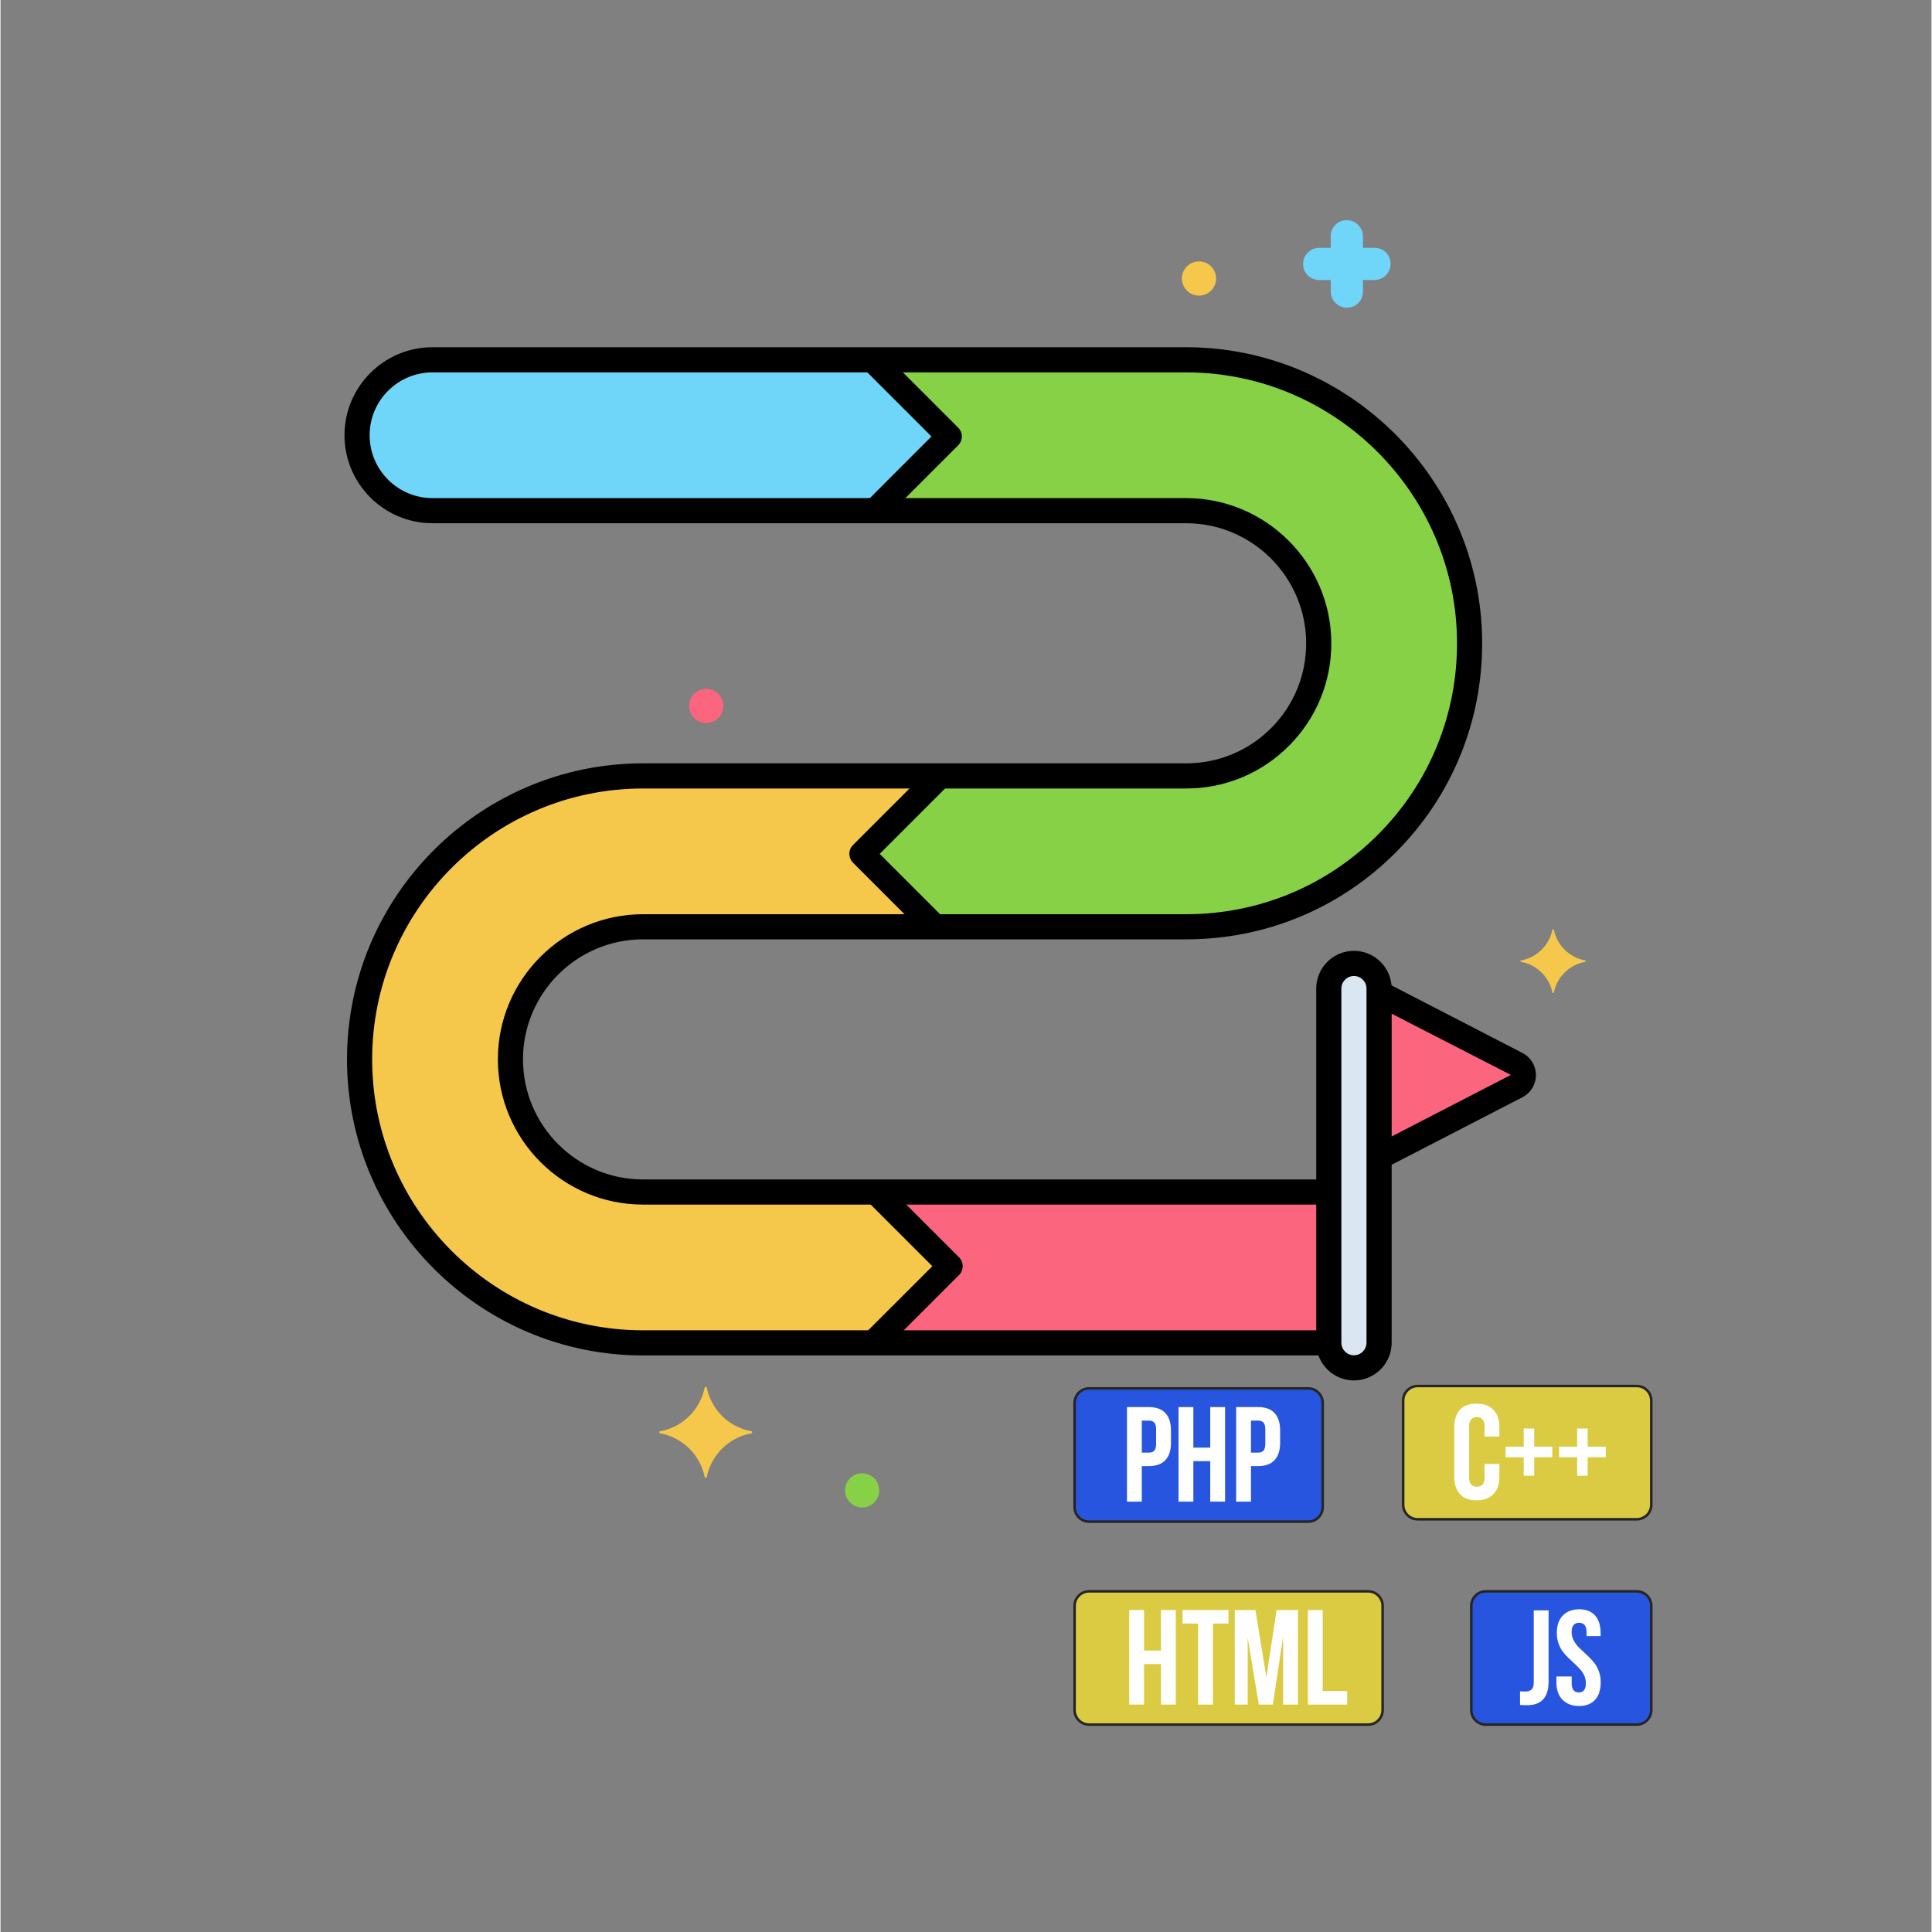 <svg xmlns="http://www.w3.org/2000/svg" xmlns:xlink="http://www.w3.org/1999/xlink" width="300" zoomAndPan="magnify" viewBox="0 0 224.88 225" height="300" preserveAspectRatio="xMidYMid meet" version="1.0"><rect x="0" y="0" width="224.88" height="225" fill="#808080" stroke="none"/><defs><clipPath id="d75a801952"><path d="M 177 108 L 184.703 108 L 184.703 116 L 177 116 Z M 177 108 " clip-rule="nonzero"/></clipPath><clipPath id="0519ace7d3"><path d="M 151 25.641 L 162 25.641 L 162 36 L 151 36 Z M 151 25.641 " clip-rule="nonzero"/></clipPath><clipPath id="521cf6cc73"><path d="M 98 171 L 103 171 L 103 175.562 L 98 175.562 Z M 98 171 " clip-rule="nonzero"/></clipPath><clipPath id="f75ae3bc7a"><path d="M 40.031 40 L 173 40 L 173 158 L 40.031 158 Z M 40.031 40 " clip-rule="nonzero"/></clipPath><clipPath id="ce5e012149"><path d="M 163 161.266 L 192.398 161.266 L 192.398 177 L 163 177 Z M 163 161.266 " clip-rule="nonzero"/></clipPath><clipPath id="7577adcaa5"><path d="M 163 161.266 L 192.398 161.266 L 192.398 178 L 163 178 Z M 163 161.266 " clip-rule="nonzero"/></clipPath><clipPath id="faf364b8fd"><path d="M 125 185 L 161 185 L 161 200.992 L 125 200.992 Z M 125 185 " clip-rule="nonzero"/></clipPath><clipPath id="dd14a4caf3"><path d="M 124.934 185 L 162 185 L 162 200.992 L 124.934 200.992 Z M 124.934 185 " clip-rule="nonzero"/></clipPath><clipPath id="dbb75501cd"><path d="M 171 185 L 192.398 185 L 192.398 200.992 L 171 200.992 Z M 171 185 " clip-rule="nonzero"/></clipPath><clipPath id="4722a4edea"><path d="M 125 161.266 L 154 161.266 L 154 178 L 125 178 Z M 125 161.266 " clip-rule="nonzero"/></clipPath><clipPath id="ad877bbc99"><path d="M 124.934 161.266 L 155 161.266 L 155 178 L 124.934 178 Z M 124.934 161.266 " clip-rule="nonzero"/></clipPath></defs><path fill="#dae6f1" d="M 157.617 112.199 C 156.004 112.199 154.691 113.508 154.691 115.125 L 154.691 156.371 C 154.691 157.988 156.004 159.301 157.617 159.301 C 159.234 159.301 160.547 157.988 160.547 156.371 L 160.547 115.125 C 160.547 113.508 159.238 112.199 157.617 112.199 Z M 157.617 112.199 " fill-opacity="1" fill-rule="nonzero"/><path fill="#fc657e" d="M 176.57 123.93 L 160.547 115.656 L 160.547 134.758 L 176.57 126.484 C 177.605 125.949 177.605 124.465 176.57 123.93 Z M 176.57 123.93 " fill-opacity="1" fill-rule="nonzero"/><path fill="#70d6f9" d="M 101.559 41.902 L 50.309 41.902 C 45.457 41.902 41.523 45.836 41.523 50.688 C 41.523 55.539 45.457 59.473 50.309 59.473 L 101.852 59.473 L 110.488 50.832 Z M 101.559 41.902 " fill-opacity="1" fill-rule="nonzero"/><path fill="#f5c84c" d="M 101.949 138.824 L 74.828 138.824 C 66.312 138.824 59.383 131.895 59.383 123.379 C 59.383 114.859 66.312 107.93 74.828 107.93 L 108.812 107.93 L 100.32 99.441 L 109.398 90.363 L 74.828 90.363 C 56.625 90.363 41.816 105.172 41.816 123.379 C 41.816 141.582 56.625 156.391 74.828 156.391 L 101.656 156.391 L 110.59 147.461 Z M 101.949 138.824 " fill-opacity="1" fill-rule="nonzero"/><path fill="#87d147" d="M 138.074 41.902 L 101.559 41.902 L 110.488 50.832 L 101.852 59.473 L 138.074 59.473 C 146.539 59.473 153.469 66.359 153.52 74.824 C 153.57 83.398 146.648 90.363 138.074 90.363 L 109.398 90.363 L 100.32 99.441 L 108.812 107.93 L 138.074 107.93 C 156.402 107.93 171.199 93.043 171.086 74.719 C 170.977 56.625 156.168 41.902 138.074 41.902 Z M 138.074 41.902 " fill-opacity="1" fill-rule="nonzero"/><path fill="#fc657e" d="M 154.691 156.391 C 154.691 156.387 154.691 156.379 154.691 156.371 L 154.691 138.824 L 101.949 138.824 L 110.59 147.461 L 101.656 156.391 Z M 154.691 156.391 " fill-opacity="1" fill-rule="nonzero"/><path fill="#f5c84c" d="M 87.457 166.688 C 84.824 166.219 82.773 164.172 82.246 161.594 C 82.246 161.477 82.012 161.477 82.012 161.594 C 81.484 164.172 79.434 166.219 76.801 166.688 C 76.684 166.688 76.684 166.863 76.801 166.922 C 79.434 167.391 81.484 169.441 82.012 172.02 C 82.012 172.133 82.246 172.133 82.246 172.02 C 82.773 169.441 84.824 167.391 87.457 166.922 C 87.574 166.863 87.574 166.688 87.457 166.688 Z M 87.457 166.688 " fill-opacity="1" fill-rule="nonzero"/><g clip-path="url(#d75a801952)"><path fill="#f5c84c" d="M 184.559 111.852 C 182.707 111.52 181.27 110.082 180.898 108.277 C 180.898 108.191 180.734 108.191 180.734 108.277 C 180.363 110.082 178.926 111.523 177.078 111.852 C 176.996 111.852 176.996 111.973 177.078 112.016 C 178.926 112.344 180.363 113.781 180.734 115.59 C 180.734 115.672 180.898 115.672 180.898 115.59 C 181.27 113.781 182.707 112.344 184.559 112.016 C 184.641 111.973 184.641 111.852 184.559 111.852 Z M 184.559 111.852 " fill-opacity="1" fill-rule="nonzero"/></g><g clip-path="url(#0519ace7d3)"><path fill="#70d6f9" d="M 160.016 28.863 L 158.668 28.863 L 158.668 27.516 C 158.668 26.52 157.848 25.641 156.793 25.641 C 155.738 25.641 154.918 26.461 154.918 27.516 L 154.918 28.863 L 153.574 28.863 C 152.578 28.863 151.699 29.68 151.699 30.734 C 151.699 31.789 152.52 32.609 153.574 32.609 L 154.918 32.609 L 154.918 33.957 C 154.918 34.953 155.738 35.832 156.793 35.832 C 157.848 35.832 158.668 35.012 158.668 33.957 L 158.668 32.609 L 160.016 32.609 C 161.008 32.609 161.887 31.789 161.887 30.734 C 161.887 29.68 161.066 28.863 160.016 28.863 Z M 160.016 28.863 " fill-opacity="1" fill-rule="nonzero"/></g><path fill="#f5c84c" d="M 139.578 30.441 C 138.477 30.441 137.586 31.336 137.586 32.434 C 137.586 33.531 138.477 34.426 139.578 34.426 C 140.676 34.426 141.566 33.535 141.566 32.434 C 141.566 31.336 140.676 30.441 139.578 30.441 Z M 139.578 30.441 " fill-opacity="1" fill-rule="nonzero"/><path fill="#fc657e" d="M 82.188 80.223 C 81.086 80.223 80.195 81.113 80.195 82.211 C 80.195 83.312 81.086 84.203 82.188 84.203 C 83.285 84.203 84.18 83.312 84.18 82.211 C 84.18 81.113 83.285 80.223 82.188 80.223 Z M 82.188 80.223 " fill-opacity="1" fill-rule="nonzero"/><g clip-path="url(#521cf6cc73)"><path fill="#87d147" d="M 100.34 171.578 C 99.242 171.578 98.352 172.469 98.352 173.57 C 98.352 174.668 99.242 175.562 100.34 175.562 C 101.441 175.562 102.332 174.668 102.332 173.57 C 102.332 172.469 101.441 171.578 100.34 171.578 Z M 100.34 171.578 " fill-opacity="1" fill-rule="nonzero"/></g><path fill="#000000" d="M 157.617 110.734 C 155.195 110.734 153.227 112.703 153.227 115.129 L 153.227 156.371 C 153.227 158.793 155.195 160.766 157.617 160.766 C 160.039 160.766 162.012 158.793 162.012 156.371 L 162.012 115.129 C 162.012 112.703 160.039 110.734 157.617 110.734 Z M 159.082 156.371 C 159.082 157.18 158.426 157.836 157.617 157.836 C 156.812 157.836 156.156 157.18 156.156 156.371 L 156.156 115.125 C 156.156 114.32 156.812 113.664 157.617 113.664 C 158.426 113.664 159.082 114.32 159.082 115.125 Z M 159.082 156.371 " fill-opacity="1" fill-rule="nonzero"/><g clip-path="url(#f75ae3bc7a)"><path fill="#000000" d="M 74.828 109.395 L 138.074 109.395 C 147.332 109.395 156.016 105.785 162.535 99.23 C 169.051 92.672 172.609 83.965 172.551 74.711 C 172.438 55.812 156.969 40.438 138.074 40.438 L 50.309 40.438 C 44.656 40.438 40.059 45.035 40.059 50.688 C 40.059 56.336 44.656 60.934 50.309 60.934 L 138.074 60.934 C 145.738 60.934 152.008 67.168 152.055 74.832 C 152.078 78.586 150.637 82.117 147.992 84.777 C 145.352 87.434 141.828 88.898 138.074 88.898 L 74.828 88.898 C 55.816 88.898 40.352 104.363 40.352 123.375 C 40.352 142.387 55.816 157.855 74.828 157.855 L 154.211 157.855 C 155.02 157.855 155.672 157.199 155.672 156.391 C 155.672 155.582 155.02 154.926 154.211 154.926 L 74.828 154.926 C 57.434 154.926 43.281 140.773 43.281 123.375 C 43.281 105.98 57.434 91.828 74.828 91.828 L 138.074 91.828 C 142.613 91.828 146.875 90.055 150.07 86.84 C 153.266 83.625 155.012 79.355 154.984 74.812 C 154.926 65.547 147.34 58.008 138.074 58.008 L 50.309 58.008 C 46.27 58.008 42.988 54.723 42.988 50.688 C 42.988 46.648 46.27 43.367 50.309 43.367 L 138.074 43.367 C 155.367 43.367 169.52 57.434 169.625 74.727 C 169.676 83.195 166.418 91.164 160.457 97.164 C 154.492 103.164 146.547 106.469 138.074 106.469 L 74.828 106.469 C 65.504 106.469 57.922 114.051 57.922 123.375 C 57.922 132.699 65.504 140.285 74.828 140.285 L 154.184 140.285 C 154.996 140.285 155.648 139.633 155.648 138.824 C 155.648 138.016 154.996 137.359 154.184 137.359 L 74.828 137.359 C 67.121 137.359 60.848 131.086 60.848 123.375 C 60.848 115.668 67.121 109.395 74.828 109.395 Z M 74.828 109.395 " fill-opacity="1" fill-rule="nonzero"/></g><path fill="#000000" d="M 177.242 122.629 L 161.637 114.57 C 160.918 114.199 160.035 114.48 159.664 115.199 C 159.293 115.918 159.574 116.801 160.293 117.172 L 175.898 125.184 L 160.145 133.316 C 159.426 133.688 159.145 134.57 159.516 135.289 C 159.777 135.793 160.289 136.082 160.816 136.082 C 161.043 136.082 161.273 136.027 161.488 135.918 L 177.242 127.785 C 178.211 127.285 178.812 126.297 178.812 125.207 C 178.812 124.117 178.211 123.129 177.242 122.629 Z M 177.242 122.629 " fill-opacity="1" fill-rule="nonzero"/><path fill="#000000" d="M 111.625 146.426 L 103.293 138.094 C 102.723 137.523 101.793 137.523 101.223 138.094 C 100.648 138.668 100.648 139.594 101.223 140.164 L 108.52 147.461 L 100.871 155.105 C 100.301 155.68 100.301 156.605 100.871 157.176 C 101.16 157.465 101.531 157.605 101.906 157.605 C 102.281 157.605 102.656 157.465 102.941 157.176 L 111.625 148.496 C 111.898 148.223 112.055 147.848 112.055 147.461 C 112.055 147.07 111.898 146.699 111.625 146.426 Z M 111.625 146.426 " fill-opacity="1" fill-rule="nonzero"/><path fill="#000000" d="M 110.16 89.602 C 109.59 89.027 108.66 89.027 108.09 89.602 L 99.285 98.406 C 99.012 98.68 98.855 99.051 98.855 99.441 C 98.855 99.828 99.012 100.199 99.285 100.477 L 107.477 108.668 C 107.762 108.953 108.137 109.098 108.512 109.098 C 108.887 109.098 109.262 108.953 109.547 108.668 C 110.121 108.094 110.121 107.168 109.547 106.598 L 102.391 99.441 L 110.16 91.668 C 110.734 91.098 110.734 90.172 110.16 89.602 Z M 110.16 89.602 " fill-opacity="1" fill-rule="nonzero"/><path fill="#000000" d="M 111.523 49.797 L 102.977 41.254 C 102.406 40.68 101.48 40.68 100.906 41.254 C 100.336 41.824 100.336 42.75 100.906 43.324 L 108.418 50.832 L 101.148 58.105 C 100.574 58.676 100.574 59.602 101.148 60.172 C 101.434 60.461 101.809 60.602 102.184 60.602 C 102.559 60.602 102.934 60.461 103.219 60.172 L 111.523 51.867 C 111.797 51.594 111.953 51.223 111.953 50.832 C 111.953 50.445 111.797 50.074 111.523 49.797 Z M 111.523 49.797 " fill-opacity="1" fill-rule="nonzero"/><g clip-path="url(#ce5e012149)"><path fill="#dbcb42" d="M 190.555 176.934 L 165.047 176.934 C 164.109 176.934 163.352 176.176 163.352 175.242 L 163.352 163.105 C 163.352 162.172 164.109 161.414 165.047 161.414 L 190.555 161.414 C 191.488 161.414 192.246 162.172 192.246 163.105 L 192.246 175.242 C 192.246 176.176 191.488 176.934 190.555 176.934 Z M 190.555 176.934 " fill-opacity="1" fill-rule="nonzero"/></g><g clip-path="url(#7577adcaa5)"><path fill="#262525" d="M 190.555 177.082 L 165.047 177.082 C 164.031 177.082 163.203 176.258 163.203 175.242 L 163.203 163.105 C 163.203 162.09 164.031 161.266 165.047 161.266 L 190.555 161.266 C 191.57 161.266 192.395 162.09 192.395 163.105 L 192.395 175.242 C 192.395 176.258 191.57 177.082 190.555 177.082 Z M 165.047 161.562 C 164.195 161.562 163.5 162.254 163.5 163.105 L 163.5 175.242 C 163.5 176.094 164.195 176.785 165.047 176.785 L 190.555 176.785 C 191.406 176.785 192.098 176.094 192.098 175.242 L 192.098 163.105 C 192.098 162.254 191.406 161.562 190.555 161.562 Z M 165.047 161.562 " fill-opacity="1" fill-rule="nonzero"/></g><path fill="#ffffff" d="M 169.305 171.961 L 169.305 166.23 C 169.305 165.344 169.523 164.664 169.965 164.184 C 170.402 163.707 171.043 163.465 171.891 163.465 C 172.738 163.465 173.395 163.707 173.859 164.184 C 174.324 164.664 174.559 165.344 174.559 166.23 L 174.559 167.305 L 172.832 167.305 L 172.832 166.125 C 172.832 165.402 172.531 165.039 171.938 165.039 C 171.336 165.039 171.035 165.402 171.035 166.125 L 171.035 172.07 C 171.035 172.785 171.336 173.145 171.938 173.145 C 172.531 173.145 172.832 172.785 172.832 172.07 L 172.832 170.492 L 174.559 170.492 L 174.559 171.961 C 174.559 172.848 174.324 173.527 173.859 174.008 C 173.395 174.488 172.738 174.727 171.891 174.727 C 171.043 174.727 170.402 174.488 169.965 174.008 C 169.523 173.527 169.305 172.848 169.305 171.961 Z M 169.305 171.961 " fill-opacity="1" fill-rule="nonzero"/><path fill="#ffffff" d="M 175.281 169.711 L 175.281 168.48 L 177.391 168.48 L 177.391 166.363 L 178.613 166.363 L 178.613 168.48 L 180.723 168.48 L 180.723 169.711 L 178.613 169.711 L 178.613 171.867 L 177.391 171.867 L 177.391 169.711 Z M 175.281 169.711 " fill-opacity="1" fill-rule="nonzero"/><path fill="#ffffff" d="M 181.508 169.711 L 181.508 168.48 L 183.617 168.48 L 183.617 166.363 L 184.84 166.363 L 184.84 168.48 L 186.949 168.48 L 186.949 169.711 L 184.84 169.711 L 184.84 171.867 L 183.617 171.867 L 183.617 169.711 Z M 181.508 169.711 " fill-opacity="1" fill-rule="nonzero"/><g clip-path="url(#faf364b8fd)"><path fill="#dbcb42" d="M 159.27 200.848 L 126.781 200.848 C 125.844 200.848 125.086 200.09 125.086 199.152 L 125.086 187.02 C 125.086 186.086 125.844 185.328 126.781 185.328 L 159.27 185.328 C 160.203 185.328 160.961 186.086 160.961 187.02 L 160.961 199.152 C 160.961 200.09 160.203 200.848 159.27 200.848 Z M 159.27 200.848 " fill-opacity="1" fill-rule="nonzero"/></g><g clip-path="url(#dd14a4caf3)"><path fill="#262525" d="M 159.27 200.996 L 126.781 200.996 C 125.766 200.996 124.938 200.168 124.938 199.152 L 124.938 187.02 C 124.938 186.004 125.766 185.18 126.781 185.18 L 159.27 185.18 C 160.285 185.18 161.109 186.004 161.109 187.02 L 161.109 199.152 C 161.109 200.168 160.285 200.996 159.27 200.996 Z M 126.781 185.473 C 125.93 185.473 125.234 186.168 125.234 187.02 L 125.234 199.152 C 125.234 200.004 125.93 200.699 126.781 200.699 L 159.27 200.699 C 160.121 200.699 160.812 200.004 160.812 199.152 L 160.812 187.02 C 160.812 186.168 160.121 185.473 159.27 185.473 Z M 126.781 185.473 " fill-opacity="1" fill-rule="nonzero"/></g><path fill="#ffffff" d="M 131.449 198.516 L 131.449 187.5 L 133.176 187.5 L 133.176 192.227 L 135.145 192.227 L 135.145 187.5 L 136.871 187.5 L 136.871 198.516 L 135.145 198.516 L 135.145 193.801 L 133.176 193.801 L 133.176 198.516 Z M 131.449 198.516 " fill-opacity="1" fill-rule="nonzero"/><path fill="#ffffff" d="M 137.652 189.078 L 137.652 187.5 L 143.008 187.5 L 143.008 189.078 L 141.195 189.078 L 141.195 198.516 L 139.465 198.516 L 139.465 189.078 Z M 137.652 189.078 " fill-opacity="1" fill-rule="nonzero"/><path fill="#ffffff" d="M 143.742 198.516 L 143.742 187.5 L 146.145 187.5 L 147.422 195.348 L 148.609 187.5 L 151.098 187.5 L 151.098 198.516 L 149.371 198.516 L 149.371 190.621 L 148.176 198.516 L 146.539 198.516 L 145.246 190.746 L 145.246 198.516 Z M 143.742 198.516 " fill-opacity="1" fill-rule="nonzero"/><path fill="#ffffff" d="M 152.258 198.516 L 152.258 187.5 L 153.984 187.5 L 153.984 196.941 L 156.836 196.941 L 156.836 198.516 Z M 152.258 198.516 " fill-opacity="1" fill-rule="nonzero"/><g clip-path="url(#dbb75501cd)"><path fill="#2855e0" d="M 190.555 200.848 L 172.977 200.848 C 172.043 200.848 171.285 200.09 171.285 199.152 L 171.285 187.02 C 171.285 186.086 172.043 185.328 172.977 185.328 L 190.555 185.328 C 191.488 185.328 192.246 186.086 192.246 187.02 L 192.246 199.152 C 192.246 200.09 191.488 200.848 190.555 200.848 Z M 190.555 200.848 " fill-opacity="1" fill-rule="nonzero"/><path fill="#262525" d="M 190.555 200.996 L 172.977 200.996 C 171.961 200.996 171.137 200.168 171.137 199.152 L 171.137 187.02 C 171.137 186.004 171.961 185.18 172.977 185.18 L 190.555 185.18 C 191.57 185.18 192.395 186.004 192.395 187.02 L 192.395 199.152 C 192.395 200.168 191.57 200.996 190.555 200.996 Z M 172.977 185.473 C 172.125 185.473 171.434 186.168 171.434 187.02 L 171.434 199.152 C 171.434 200.004 172.125 200.699 172.977 200.699 L 190.555 200.699 C 191.406 200.699 192.098 200.004 192.098 199.152 L 192.098 187.02 C 192.098 186.168 191.406 185.473 190.555 185.473 Z M 172.977 185.473 " fill-opacity="1" fill-rule="nonzero"/></g><path fill="#ffffff" d="M 176.961 198.555 L 176.961 196.98 C 177.09 196.992 177.293 196.996 177.562 196.996 C 177.879 196.996 178.121 196.922 178.297 196.766 C 178.473 196.613 178.559 196.34 178.559 195.945 L 178.559 187.543 L 180.289 187.543 L 180.289 195.82 C 180.289 197.664 179.457 198.586 177.801 198.586 C 177.43 198.586 177.152 198.578 176.961 198.555 Z M 176.961 198.555 " fill-opacity="1" fill-rule="nonzero"/><path fill="#ffffff" d="M 181.199 195.914 L 181.199 195.238 L 182.977 195.238 L 182.977 196.023 C 182.977 196.738 183.25 197.098 183.805 197.098 C 184.355 197.098 184.633 196.738 184.633 196.023 C 184.633 195.715 184.57 195.426 184.449 195.152 C 184.324 194.883 184.168 194.637 183.973 194.422 C 183.781 194.203 183.566 193.984 183.328 193.766 C 183.094 193.551 182.852 193.32 182.602 193.082 C 182.355 192.848 182.133 192.594 181.93 192.328 C 181.73 192.062 181.566 191.742 181.438 191.375 C 181.312 191.008 181.246 190.609 181.246 190.184 C 181.246 189.297 181.48 188.617 181.953 188.137 C 182.422 187.66 183.055 187.418 183.852 187.418 C 184.648 187.418 185.266 187.66 185.695 188.137 C 186.129 188.617 186.344 189.297 186.344 190.184 L 186.344 190.539 L 184.711 190.539 L 184.711 190.078 C 184.711 189.355 184.418 188.992 183.84 188.992 C 183.551 188.992 183.336 189.078 183.191 189.25 C 183.047 189.422 182.973 189.699 182.973 190.078 C 182.973 190.383 183.039 190.672 183.164 190.945 C 183.289 191.215 183.453 191.461 183.648 191.68 C 183.848 191.895 184.066 192.113 184.309 192.332 C 184.551 192.551 184.793 192.777 185.031 193.016 C 185.273 193.254 185.492 193.504 185.688 193.77 C 185.887 194.039 186.047 194.355 186.172 194.723 C 186.297 195.094 186.359 195.488 186.359 195.914 C 186.359 196.801 186.141 197.484 185.699 197.961 C 185.262 198.441 184.641 198.68 183.836 198.68 C 183.035 198.68 182.395 198.441 181.918 197.961 C 181.438 197.484 181.199 196.801 181.199 195.914 Z M 181.199 195.914 " fill-opacity="1" fill-rule="nonzero"/><g clip-path="url(#4722a4edea)"><path fill="#2855e0" d="M 152.289 177.211 L 126.781 177.211 C 125.844 177.211 125.086 176.453 125.086 175.52 L 125.086 163.383 C 125.086 162.449 125.844 161.691 126.781 161.691 L 152.289 161.691 C 153.223 161.691 153.98 162.449 153.98 163.383 L 153.98 175.52 C 153.98 176.453 153.223 177.211 152.289 177.211 Z M 152.289 177.211 " fill-opacity="1" fill-rule="nonzero"/></g><g clip-path="url(#ad877bbc99)"><path fill="#262525" d="M 152.289 177.359 L 126.781 177.359 C 125.766 177.359 124.938 176.535 124.938 175.52 L 124.938 163.383 C 124.938 162.367 125.766 161.543 126.781 161.543 L 152.289 161.543 C 153.305 161.543 154.129 162.367 154.129 163.383 L 154.129 175.52 C 154.129 176.535 153.305 177.359 152.289 177.359 Z M 126.781 161.84 C 125.93 161.84 125.234 162.531 125.234 163.383 L 125.234 175.52 C 125.234 176.371 125.93 177.062 126.781 177.062 L 152.289 177.062 C 153.141 177.062 153.832 176.371 153.832 175.52 L 153.832 163.383 C 153.832 162.531 153.141 161.84 152.289 161.84 Z M 126.781 161.84 " fill-opacity="1" fill-rule="nonzero"/></g><path fill="#ffffff" d="M 131.188 174.879 L 131.188 163.867 L 133.73 163.867 C 134.586 163.867 135.227 164.098 135.66 164.566 C 136.094 165.031 136.309 165.707 136.309 166.594 L 136.309 168.023 C 136.309 168.906 136.094 169.582 135.66 170.047 C 135.23 170.508 134.586 170.742 133.734 170.742 L 132.914 170.742 L 132.914 174.879 Z M 132.914 169.172 L 133.734 169.172 C 134.023 169.172 134.234 169.094 134.375 168.938 C 134.512 168.777 134.582 168.508 134.582 168.129 L 134.582 166.477 C 134.582 166.098 134.512 165.832 134.375 165.676 C 134.234 165.52 134.023 165.441 133.734 165.441 L 132.914 165.441 Z M 132.914 169.172 " fill-opacity="1" fill-rule="nonzero"/><path fill="#ffffff" d="M 137.191 174.879 L 137.191 163.867 L 138.918 163.867 L 138.918 168.59 L 140.883 168.59 L 140.883 163.867 L 142.613 163.867 L 142.613 174.879 L 140.883 174.879 L 140.883 170.164 L 138.918 170.164 L 138.918 174.879 Z M 137.191 174.879 " fill-opacity="1" fill-rule="nonzero"/><path fill="#ffffff" d="M 143.902 174.879 L 143.902 163.867 L 146.449 163.867 C 147.301 163.867 147.945 164.098 148.375 164.566 C 148.809 165.031 149.023 165.707 149.023 166.594 L 149.023 168.023 C 149.023 168.906 148.809 169.582 148.375 170.047 C 147.945 170.508 147.301 170.742 146.449 170.742 L 145.629 170.742 L 145.629 174.879 Z M 145.629 169.172 L 146.453 169.172 C 146.738 169.172 146.949 169.094 147.09 168.938 C 147.227 168.777 147.297 168.508 147.297 168.129 L 147.297 166.477 C 147.297 166.098 147.227 165.832 147.09 165.676 C 146.949 165.52 146.738 165.441 146.453 165.441 L 145.629 165.441 Z M 145.629 169.172 " fill-opacity="1" fill-rule="nonzero"/></svg>
